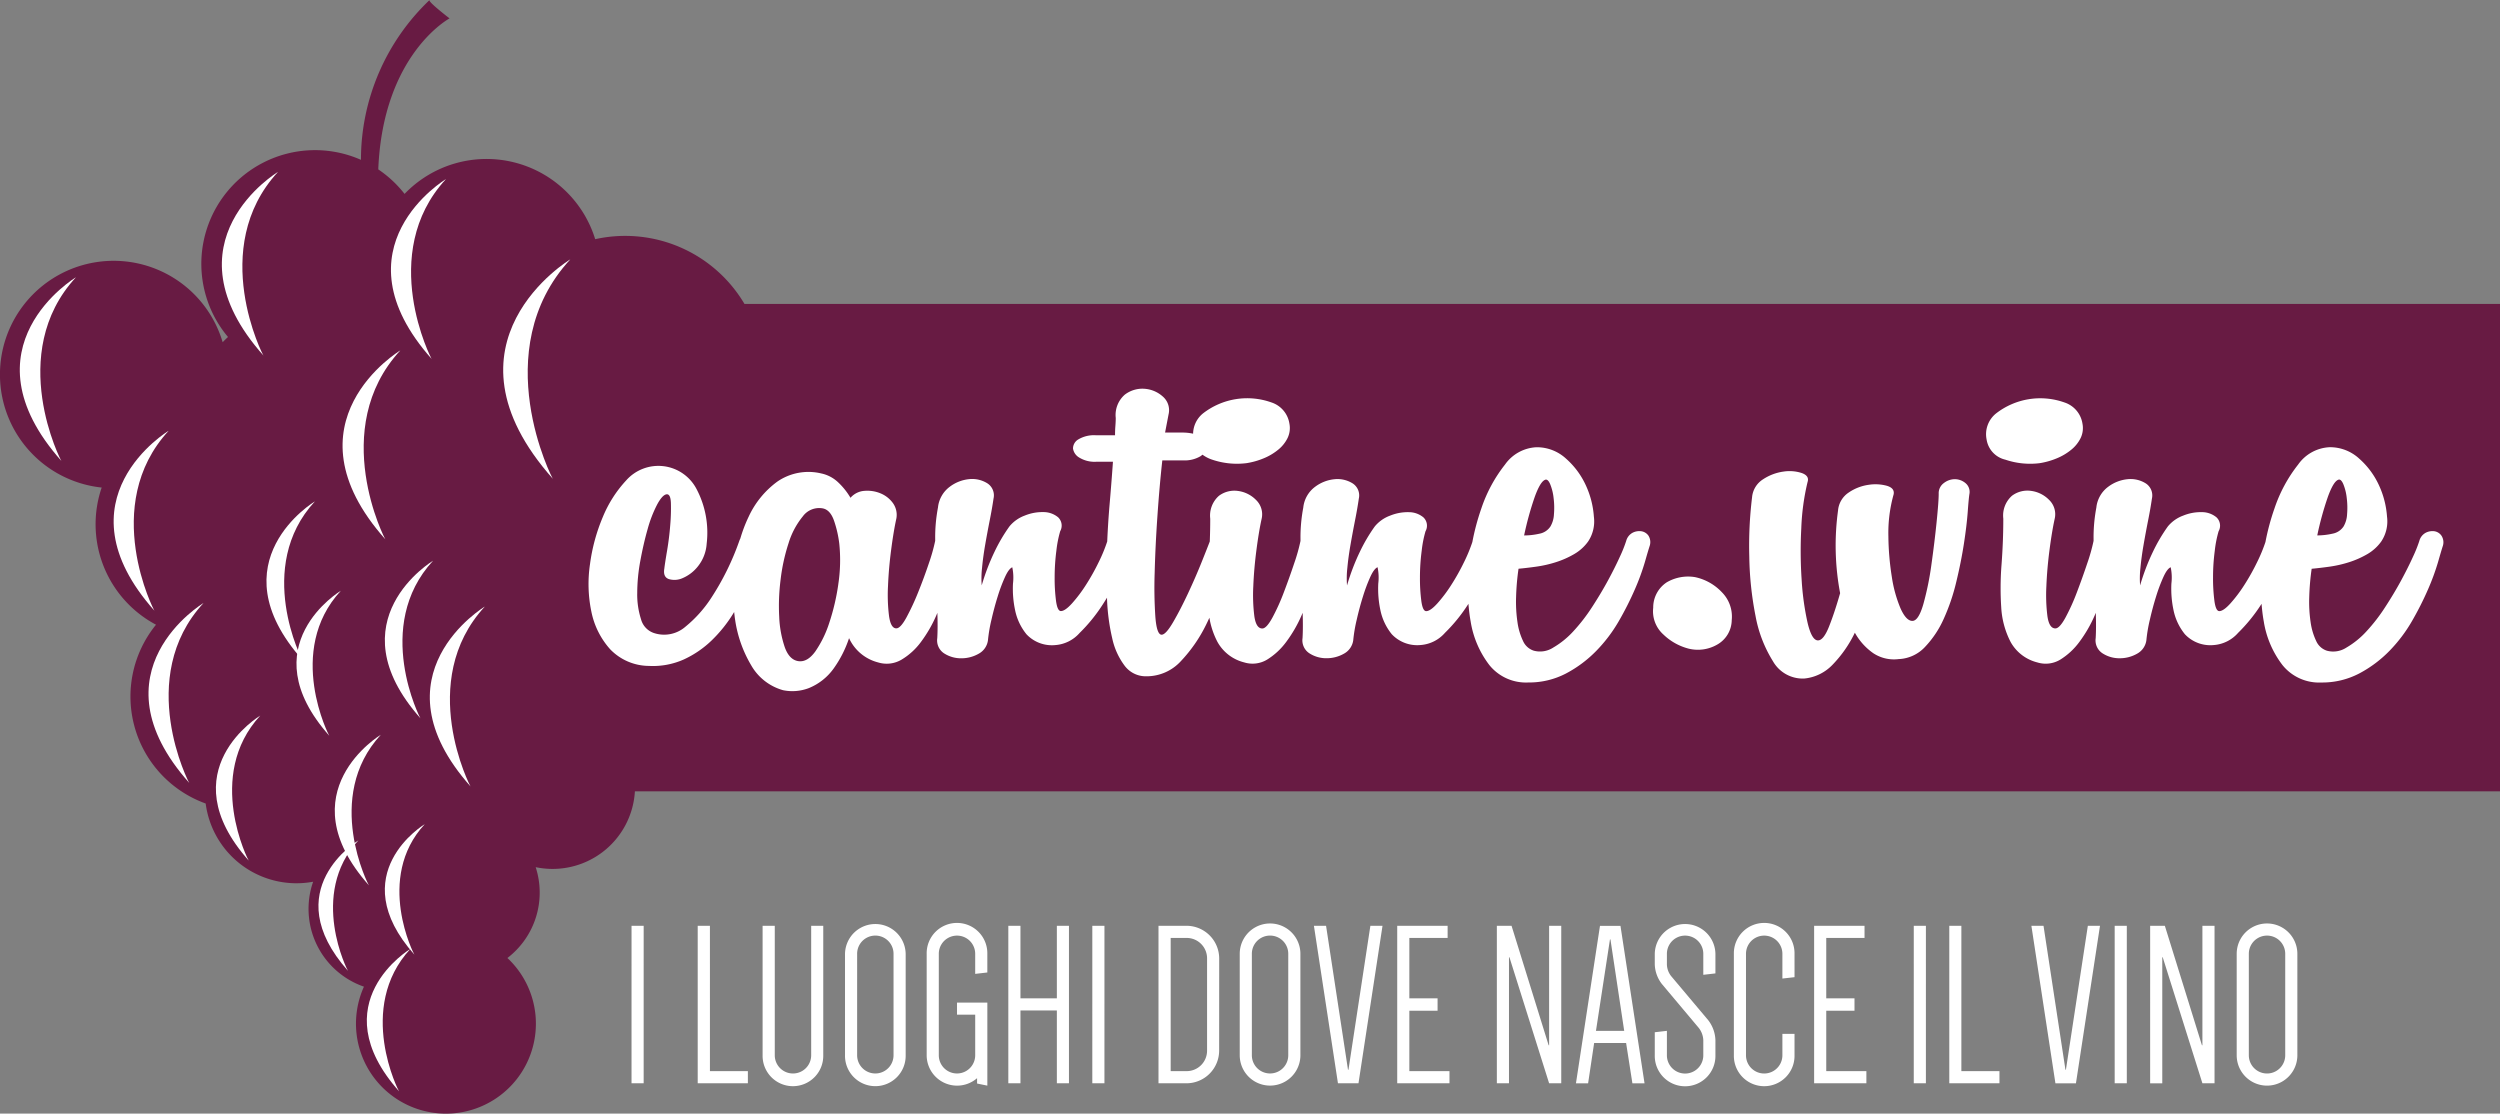 <svg xmlns="http://www.w3.org/2000/svg" width="248.485" height="110.683" viewBox="0 0 248.485 110.683">
  <rect x="0" y="0" width="248.485" height="110.683" fill="#808080" stroke="none"/>
  <g id="Сгруппировать_3" data-name="Сгруппировать 3" transform="translate(-46.666 -39.44)">
    <g id="Сгруппировать_1" data-name="Сгруппировать 1" transform="translate(46.666 39.44)">
      <path id="Контур_1" data-name="Контур 1" d="M295.151,69.646H120.66a13.773,13.773,0,0,0-14.835-6.433,11.3,11.3,0,0,0-18.948-4.5,11.37,11.37,0,0,0-2.613-2.437c.467-11.482,7.085-15.008,7.085-15.008s-2.221-1.7-1.984-1.826a21.917,21.917,0,0,0-6.822,15.885A11.3,11.3,0,0,0,69.328,72.935c-.184.166-.36.341-.531.52A11.3,11.3,0,1,0,56.773,87.9a11.3,11.3,0,0,0,5.4,13.633,11.3,11.3,0,0,0,4.936,17.771,9.1,9.1,0,0,0,10.681,7.775,8.186,8.186,0,0,0,5.05,10.43A8.941,8.941,0,1,0,97.1,134.659a8.186,8.186,0,0,0,2.809-9.028,8.192,8.192,0,0,0,9.862-7.535H295.151Z" transform="translate(-46.666 -39.44)" fill="#681b43"/>
      <path id="Контур_2" data-name="Контур 2" d="M124.073,145.235s-9.9,5.933-1.248,15.673c0,.083-4.778-9.159,1.248-15.673" transform="translate(-81.027 -89.505)" fill="#fff"/>
      <path id="Контур_3" data-name="Контур 3" d="M148.279,88.381S134.5,96.648,146.556,110.2c0,.115-6.661-12.746,1.723-21.818" transform="translate(-91.596 -62.6)" fill="#fff"/>
      <path id="Контур_4" data-name="Контур 4" d="M125.9,73.228s-11.3,6.78-1.413,17.889c0,.094-5.461-10.451,1.413-17.889" transform="translate(-81.573 -55.429)" fill="#fff"/>
      <path id="Контур_5" data-name="Контур 5" d="M73.581,120.719s-11.3,6.78-1.412,17.89c0,.094-5.461-10.452,1.412-17.89" transform="translate(-56.816 -77.904)" fill="#fff"/>
      <path id="Контур_6" data-name="Контур 6" d="M133.235,153.887s-11.3,6.779-1.413,17.889c0,.094-5.462-10.451,1.413-17.889" transform="translate(-85.045 -93.6)" fill="#fff"/>
      <path id="Контур_7" data-name="Контур 7" d="M80.158,153.219s-11.3,6.78-1.413,17.889c0,.094-5.46-10.451,1.413-17.889" transform="translate(-59.928 -93.283)" fill="#fff"/>
      <path id="Контур_8" data-name="Контур 8" d="M94.106,71.876s-11.531,6.919-1.441,18.258c0,.1-5.573-10.667,1.441-18.258" transform="translate(-66.475 -54.79)" fill="#fff"/>
      <path id="Контур_9" data-name="Контур 9" d="M117.045,105.555s-11.865,7.119-1.483,18.786c0,.1-5.734-10.975,1.483-18.786" transform="translate(-77.254 -70.727)" fill="#fff"/>
      <path id="Контур_10" data-name="Контур 10" d="M114.408,178.082s-9.451,5.67-1.182,14.964c0,.078-4.569-8.742,1.182-14.964" transform="translate(-76.559 -105.049)" fill="#fff"/>
      <path id="Контур_11" data-name="Контур 11" d="M101.758,134.039s-9.952,5.97-1.244,15.755c0,.083-4.81-9.2,1.244-15.755" transform="translate(-70.458 -84.207)" fill="#fff"/>
      <path id="Контур_12" data-name="Контур 12" d="M107.019,150.9s-9.108,5.457-1.147,14.415c0,.076-4.4-8.424,1.147-14.415" transform="translate(-73.14 -92.185)" fill="#fff"/>
      <path id="Контур_13" data-name="Контур 13" d="M91.814,174.458s-9.109,5.456-1.148,14.414c0,.077-4.395-8.423,1.148-14.414" transform="translate(-65.944 -103.334)" fill="#fff"/>
      <path id="Контур_14" data-name="Контур 14" d="M110.72,198.009s-8.192,4.908-1.032,12.965c0,.068-3.953-7.578,1.032-12.965" transform="translate(-75.101 -114.479)" fill="#fff"/>
      <path id="Контур_15" data-name="Контур 15" d="M123.247,194.946s-8.192,4.908-1.032,12.965c0,.068-3.953-7.577,1.032-12.965" transform="translate(-81.029 -113.03)" fill="#fff"/>
      <path id="Контур_16" data-name="Контур 16" d="M120.209,218.483s-8.944,5.358-1.126,14.155c0,.074-4.317-8.273,1.126-14.155" transform="translate(-79.419 -124.168)" fill="#fff"/>
      <path id="Контур_17" data-name="Контур 17" d="M325.366,226.787a3.015,3.015,0,0,0,6.03,0V216.7a3.015,3.015,0,0,0-6.03,0Zm1.206-10.088a1.809,1.809,0,0,1,3.618,0v10.088a1.809,1.809,0,1,1-3.618,0Zm-9.809,12.872h1.206V217.046h.046l3.943,12.524h1.206V213.916h-1.206V225.79h-.046l-3.687-11.874h-1.461Zm-2.319-15.654h-1.206V229.57h1.206Zm-6.053,14.308h-.046l-2.18-14.308H304.96l2.388,15.654h2.04l2.39-15.654h-1.207ZM298,228.364V213.916H296.8V229.57h4.986v-1.207Zm-3.525-14.447h-1.206V229.57h1.206Zm-6.1,1.206v-1.206h-5.01V229.57h5.194v-1.207h-3.989v-6.006h2.807v-1.229h-2.807v-6.006Zm-6.958,3.9V216.7a3.015,3.015,0,1,0-6.029,0v10.088a3.015,3.015,0,1,0,6.029,0v-2.133h-1.206v2.133a1.809,1.809,0,1,1-3.618,0V216.7a1.809,1.809,0,0,1,3.618,0v2.459Zm-9.507,5.056a2.112,2.112,0,0,1,.44,1.205v1.508a1.809,1.809,0,1,1-3.618,0v-2.435l-1.206.139v2.3a3.015,3.015,0,1,0,6.029,0v-1.508a3.426,3.426,0,0,0-.719-1.994l-3.687-4.383a1.952,1.952,0,0,1-.417-1.16V216.7a1.809,1.809,0,1,1,3.618,0v2.087l1.205-.139V216.7a3.015,3.015,0,0,0-6.029,0v1.044a3.352,3.352,0,0,0,.7,1.948Zm-8.837-8.813h.047l1.367,9.091h-2.806Zm1.044-1.345H262.08l-2.388,15.654H260.9l.6-4.013h3.177l.626,4.013h1.206ZM251.83,229.57h1.206V217.046h.046l3.943,12.524h1.206V213.916h-1.206V225.79h-.047l-3.687-11.874H251.83Zm-4.893-14.448v-1.206h-5.01V229.57h5.194v-1.207h-3.989v-6.006h2.806v-1.229h-2.806v-6.006Zm-9.856,13.1h-.047l-2.18-14.308h-1.207l2.389,15.654h2.041l2.388-15.654h-1.206Zm-10.807-1.438a3.015,3.015,0,1,0,6.03,0V216.7a3.015,3.015,0,0,0-6.03,0Zm1.205-10.088a1.809,1.809,0,0,1,3.618,0v10.088a1.809,1.809,0,1,1-3.618,0Zm-3.246.464a3.256,3.256,0,0,0-3.246-3.246H218.2V229.57h2.783a3.257,3.257,0,0,0,3.246-3.247Zm-1.206,9.161a2.029,2.029,0,0,1-2.041,2.04H219.41V215.122h1.577a2.029,2.029,0,0,1,2.041,2.041Zm-10.2-12.407h-1.206V229.57h1.206Zm-4.73,0v7.212h-3.618v-7.212h-1.206V229.57h1.206v-7.236h3.618v7.236H209.3V213.916Zm-9.925,8.836h1.809v4.035a1.809,1.809,0,1,1-3.618,0V216.7a1.809,1.809,0,1,1,3.618,0v1.995l1.206-.139V216.7a3.015,3.015,0,1,0-6.029,0v10.088a3.024,3.024,0,0,0,5.01,2.272v.534l1.02.209v-8.256h-3.015Zm-11.131,4.035a3.015,3.015,0,1,0,6.029,0V216.7a3.015,3.015,0,0,0-6.029,0Zm1.205-10.088a1.809,1.809,0,0,1,3.618,0v10.088a1.809,1.809,0,1,1-3.618,0Zm-4.568-2.782v12.871a1.809,1.809,0,1,1-3.618,0V213.916H178.85v12.871a3.015,3.015,0,1,0,6.029,0V213.916Zm-10.064,14.447V213.916H172.4V229.57h4.986v-1.207Zm-6.586-14.447h-1.206V229.57h1.206Z" transform="translate(-103.052 -121.897)" fill="#fff"/>
      <path id="Контур_18" data-name="Контур 18" d="M54.542,110.018c0,.1-5.574-10.667,1.441-18.258,0,0-11.531,6.919-1.441,18.258" transform="translate(-48.435 -64.199)" fill="#fff"/>
    </g>
    <g id="Сгруппировать_2" data-name="Сгруппировать 2" transform="translate(105.162 78.087)">
      <path id="Контур_19" data-name="Контур 19" d="M262.367,126.963a1.469,1.469,0,0,0-.863.137,1.3,1.3,0,0,0-.656.829,13.344,13.344,0,0,1-.621,1.553q-.484,1.071-1.174,2.347t-1.588,2.658A17.6,17.6,0,0,1,255.6,136.9a8.5,8.5,0,0,1-2,1.622,2.4,2.4,0,0,1-1.933.311,1.751,1.751,0,0,1-1.07-.967,6.339,6.339,0,0,1-.553-1.864,13.837,13.837,0,0,1-.138-2.485,24.134,24.134,0,0,1,.242-2.83q.759-.068,1.76-.207a11.6,11.6,0,0,0,1.967-.449,9,9,0,0,0,1.795-.794A4.459,4.459,0,0,0,257.051,128a3.586,3.586,0,0,0,.587-2.485,8.875,8.875,0,0,0-.794-3.107,7.947,7.947,0,0,0-1.967-2.658,4.281,4.281,0,0,0-2.934-1.139,4.051,4.051,0,0,0-3.141,1.726,14.409,14.409,0,0,0-2.347,4.349,23.231,23.231,0,0,0-.895,3.344,15.63,15.63,0,0,1-.83,2.006,21.8,21.8,0,0,1-1.277,2.278,14.081,14.081,0,0,1-1.381,1.829q-.691.76-1.1.759-.346,0-.483-1a17.3,17.3,0,0,1-.138-2.347,20.2,20.2,0,0,1,.173-2.658,11.2,11.2,0,0,1,.379-1.933,1.139,1.139,0,0,0-.207-1.381,2.268,2.268,0,0,0-1.45-.518,4.609,4.609,0,0,0-1.864.345,3.559,3.559,0,0,0-1.519,1.07,16.561,16.561,0,0,0-1.484,2.52,21.651,21.651,0,0,0-1.277,3.348,9.272,9.272,0,0,1,.034-1.76q.1-1.069.311-2.278t.449-2.416q.241-1.207.379-2.175a1.423,1.423,0,0,0-.621-1.519,2.842,2.842,0,0,0-1.76-.414,3.832,3.832,0,0,0-1.968.759,2.95,2.95,0,0,0-1.173,2.071,15.858,15.858,0,0,0-.276,3.106c0,.066,0,.135,0,.2l0,.005a17.946,17.946,0,0,1-.621,2.209q-.484,1.45-1.036,2.9a20.49,20.49,0,0,1-1.139,2.52q-.587,1.071-1,1.07-.621,0-.794-1.243a16.981,16.981,0,0,1-.1-2.968q.068-1.724.311-3.589t.518-3.106a1.975,1.975,0,0,0-.552-1.864,3.059,3.059,0,0,0-1.795-.9,2.564,2.564,0,0,0-1.9.483,2.631,2.631,0,0,0-.863,2.278q0,1.117-.045,2.26c-.149.391-.409,1.051-.783,1.985q-.621,1.553-1.38,3.175t-1.484,2.865q-.725,1.242-1.139,1.242-.484,0-.622-1.76a43.43,43.43,0,0,1-.069-4.418q.068-2.657.276-5.661t.483-5.488h2.071a3.084,3.084,0,0,0,1.726-.414,2.022,2.022,0,0,0,.195-.153,3.4,3.4,0,0,0,.978.5,7.668,7.668,0,0,0,3.382.345,7.321,7.321,0,0,0,1.726-.484,5.608,5.608,0,0,0,1.45-.863,3.451,3.451,0,0,0,.932-1.173,2.283,2.283,0,0,0,.172-1.415,2.637,2.637,0,0,0-1.795-2.106,7.163,7.163,0,0,0-6.8,1.1,2.653,2.653,0,0,0-.977,2.01,4.985,4.985,0,0,0-1.128-.112h-1.657l.345-1.8a1.788,1.788,0,0,0-.587-1.795,3.034,3.034,0,0,0-1.829-.759,2.876,2.876,0,0,0-1.933.587,2.681,2.681,0,0,0-.9,2.313c0,.231-.012.5-.035.794s-.035.611-.035.932h-1.864a3.035,3.035,0,0,0-1.795.414,1.049,1.049,0,0,0-.518.9,1.257,1.257,0,0,0,.621.9,2.919,2.919,0,0,0,1.691.415h1.657q-.139,2-.345,4.383c-.1,1.187-.172,2.365-.224,3.539a15.466,15.466,0,0,1-.845,2.053,21.9,21.9,0,0,1-1.277,2.278,14.081,14.081,0,0,1-1.381,1.829q-.691.76-1.1.759-.347,0-.484-1a17.3,17.3,0,0,1-.138-2.347,20.385,20.385,0,0,1,.172-2.658,11.293,11.293,0,0,1,.38-1.933,1.138,1.138,0,0,0-.207-1.381,2.269,2.269,0,0,0-1.45-.518,4.611,4.611,0,0,0-1.864.345,3.559,3.559,0,0,0-1.519,1.07,16.564,16.564,0,0,0-1.484,2.52,21.652,21.652,0,0,0-1.277,3.348,9.279,9.279,0,0,1,.035-1.76q.1-1.069.31-2.278t.449-2.416q.241-1.207.38-2.175a1.423,1.423,0,0,0-.622-1.519,2.841,2.841,0,0,0-1.76-.414,3.829,3.829,0,0,0-1.967.759,2.948,2.948,0,0,0-1.174,2.071,15.9,15.9,0,0,0-.276,3.106c0,.066,0,.136,0,.2l0,0a17.85,17.85,0,0,1-.621,2.209q-.484,1.45-1.07,2.9a24.214,24.214,0,0,1-1.173,2.52q-.587,1.071-1,1.07-.553,0-.725-1.243a16.937,16.937,0,0,1-.1-2.968q.068-1.724.311-3.589t.517-3.106a2.006,2.006,0,0,0-.345-1.553,2.862,2.862,0,0,0-1.243-.966,3.4,3.4,0,0,0-1.588-.242,2.009,2.009,0,0,0-1.381.69,6.884,6.884,0,0,0-1.208-1.519,3.464,3.464,0,0,0-1.691-.9,5.457,5.457,0,0,0-4.35.793,8.971,8.971,0,0,0-2.865,3.487,14.372,14.372,0,0,0-.835,2.184,1.951,1.951,0,0,0-.1.232,26.181,26.181,0,0,1-2.83,5.73,12.365,12.365,0,0,1-2.52,2.8,3.216,3.216,0,0,1-3.072.655,1.976,1.976,0,0,1-1.346-1.38,8.067,8.067,0,0,1-.38-2.623,17.812,17.812,0,0,1,.31-3.21q.311-1.691.725-3.141a12.394,12.394,0,0,1,.932-2.416q.518-.966.932-1.036t.448.863a19.279,19.279,0,0,1-.068,2.209q-.1,1.278-.311,2.52t-.276,1.795q-.139.829.448,1.036a1.965,1.965,0,0,0,1.381-.1,3.877,3.877,0,0,0,1.518-1.174,4.02,4.02,0,0,0,.863-2.244,9.287,9.287,0,0,0-1-5.419,4.274,4.274,0,0,0-7.007-.863,12.085,12.085,0,0,0-2.313,3.624,18.151,18.151,0,0,0-1.277,4.694,13.476,13.476,0,0,0,.139,4.729,7.933,7.933,0,0,0,1.864,3.727,5.392,5.392,0,0,0,3.866,1.657,7.512,7.512,0,0,0,3.486-.656,9.994,9.994,0,0,0,2.761-1.9,13.7,13.7,0,0,0,2.105-2.623c.037-.06.071-.119.107-.179.031.268.056.536.1.8a12.34,12.34,0,0,0,1.588,4.487,5.286,5.286,0,0,0,3.175,2.485,4.574,4.574,0,0,0,2.554-.207,5.633,5.633,0,0,0,2.485-1.967,11.185,11.185,0,0,0,1.519-3,4.367,4.367,0,0,0,2.9,2.416,2.894,2.894,0,0,0,2.313-.277,6.6,6.6,0,0,0,1.933-1.76,13.107,13.107,0,0,0,1.519-2.623c.04-.092.074-.179.113-.27.033.966.031,1.809-.01,2.514a1.534,1.534,0,0,0,.69,1.519,3.084,3.084,0,0,0,1.691.483,3.442,3.442,0,0,0,1.726-.449,1.786,1.786,0,0,0,.932-1.346,14.79,14.79,0,0,1,.346-2.036q.275-1.207.621-2.313a16.331,16.331,0,0,1,.725-1.933q.379-.829.725-.967a4.988,4.988,0,0,1,.069,1.622,10.228,10.228,0,0,0,.207,2.623,5.559,5.559,0,0,0,1.139,2.416,3.469,3.469,0,0,0,2.865,1.07,3.565,3.565,0,0,0,2.416-1.208,16.233,16.233,0,0,0,2.278-2.8c.153-.235.3-.471.444-.707,0,.051,0,.1,0,.155a20.544,20.544,0,0,0,.518,3.9,6.966,6.966,0,0,0,1.243,2.727,2.617,2.617,0,0,0,2.14,1.035,4.613,4.613,0,0,0,3.451-1.519,14.621,14.621,0,0,0,2.485-3.589c.117-.235.227-.473.337-.71a7.957,7.957,0,0,0,.8,2.4,4.2,4.2,0,0,0,2.658,2.037,2.8,2.8,0,0,0,2.278-.277,6.791,6.791,0,0,0,1.9-1.76,13.108,13.108,0,0,0,1.519-2.623c.041-.092.074-.179.113-.27.033.966.031,1.809-.01,2.514a1.532,1.532,0,0,0,.691,1.519,3.08,3.08,0,0,0,1.691.483,3.443,3.443,0,0,0,1.726-.449,1.788,1.788,0,0,0,.932-1.346,14.791,14.791,0,0,1,.346-2.036q.274-1.207.621-2.313a16.518,16.518,0,0,1,.725-1.933q.379-.829.725-.967a4.967,4.967,0,0,1,.07,1.622,10.205,10.205,0,0,0,.207,2.623,5.564,5.564,0,0,0,1.139,2.416,3.471,3.471,0,0,0,2.865,1.07,3.563,3.563,0,0,0,2.416-1.208,16.21,16.21,0,0,0,2.278-2.8l.056-.09c.049.594.115,1.179.219,1.746a9.6,9.6,0,0,0,1.864,4.349,4.671,4.671,0,0,0,3.865,1.726,7.915,7.915,0,0,0,3.763-.9,12.059,12.059,0,0,0,3-2.244,14.83,14.83,0,0,0,2.244-2.968,31.1,31.1,0,0,0,1.587-3.141,23,23,0,0,0,1-2.727c.229-.8.39-1.346.483-1.622a1.206,1.206,0,0,0-.138-1A1.056,1.056,0,0,0,262.367,126.963Zm-10.631-3.348q.552-1.553,1.035-1.76.276-.137.518.414a5.06,5.06,0,0,1,.345,1.381,7.7,7.7,0,0,1,.035,1.622,2.618,2.618,0,0,1-.346,1.208,1.664,1.664,0,0,1-1.1.725,6.827,6.827,0,0,1-1.519.173A31.117,31.117,0,0,1,251.736,123.615Zm-69.2,8.629a21.786,21.786,0,0,1-.9,3.831,10.817,10.817,0,0,1-1.381,2.83q-.794,1.1-1.691.966t-1.346-1.381a10.732,10.732,0,0,1-.552-3,20.592,20.592,0,0,1,.138-3.727,18.56,18.56,0,0,1,.794-3.625,7.8,7.8,0,0,1,1.415-2.658,2.008,2.008,0,0,1,1.967-.794q.759.139,1.139,1.243a11.006,11.006,0,0,1,.518,2.278A15.965,15.965,0,0,1,182.534,132.244Z" transform="translate(-157.712 -112.805)" fill="#fff"/>
      <path id="Контур_20" data-name="Контур 20" d="M362.739,148.289a4.215,4.215,0,0,0-2.8.517,2.984,2.984,0,0,0-1.346,2.52,3.1,3.1,0,0,0,1,2.658,5.642,5.642,0,0,0,2.52,1.415,3.838,3.838,0,0,0,2.8-.38,2.834,2.834,0,0,0,1.484-2.451,3.434,3.434,0,0,0-.966-2.761A5.111,5.111,0,0,0,362.739,148.289Z" transform="translate(-252.769 -129.575)" fill="#fff"/>
      <path id="Контур_21" data-name="Контур 21" d="M397.117,129.13a1.792,1.792,0,0,0-1.07.38,1.249,1.249,0,0,0-.518,1.07q0,.76-.207,2.8t-.518,4.245a29.007,29.007,0,0,1-.794,3.9q-.484,1.693-1.1,1.691t-1.174-1.242a12.941,12.941,0,0,1-.862-3.106,27.331,27.331,0,0,1-.346-4.073,14.143,14.143,0,0,1,.518-4.142q.137-.621-.656-.863a4.322,4.322,0,0,0-1.829-.1,4.626,4.626,0,0,0-1.967.76,2.382,2.382,0,0,0-1.07,1.795,25.549,25.549,0,0,0,.207,8.215q-.553,1.933-1.1,3.313t-1.1,1.381q-.622,0-1.036-1.76a26.856,26.856,0,0,1-.587-4.245,42.776,42.776,0,0,1-.035-5.178,23.132,23.132,0,0,1,.622-4.556q.207-.621-.587-.9a3.954,3.954,0,0,0-1.829-.137,4.865,4.865,0,0,0-2,.759,2.353,2.353,0,0,0-1.1,1.795,39.863,39.863,0,0,0-.276,5.9,32.78,32.78,0,0,0,.622,5.9,12.839,12.839,0,0,0,1.726,4.487,3.408,3.408,0,0,0,3.106,1.726,4.474,4.474,0,0,0,2.83-1.381,12.1,12.1,0,0,0,2.209-3.175,6.067,6.067,0,0,0,1.829,2.036,3.723,3.723,0,0,0,2.52.587,3.784,3.784,0,0,0,2.623-1.208,9.9,9.9,0,0,0,1.864-2.8,20.1,20.1,0,0,0,1.243-3.658q.482-2,.76-3.8t.38-3.175q.1-1.38.172-1.795a1.13,1.13,0,0,0-.414-1.07A1.654,1.654,0,0,0,397.117,129.13Z" transform="translate(-261.33 -120.149)" fill="#fff"/>
      <path id="Контур_22" data-name="Контур 22" d="M426.711,121.027a7.333,7.333,0,0,0,1.726-.484,5.626,5.626,0,0,0,1.45-.863,3.443,3.443,0,0,0,.932-1.173,2.279,2.279,0,0,0,.172-1.415,2.636,2.636,0,0,0-1.795-2.105,7.163,7.163,0,0,0-6.8,1.1,2.64,2.64,0,0,0-.932,2.589,2.439,2.439,0,0,0,1.864,2A7.669,7.669,0,0,0,426.711,121.027Z" transform="translate(-282.503 -113.634)" fill="#fff"/>
      <path id="Контур_23" data-name="Контур 23" d="M467.973,132.626a1.054,1.054,0,0,0-.69-.448,1.47,1.47,0,0,0-.863.137,1.3,1.3,0,0,0-.655.829,13.355,13.355,0,0,1-.622,1.553q-.484,1.071-1.173,2.347t-1.588,2.658a17.554,17.554,0,0,1-1.864,2.416,8.487,8.487,0,0,1-2,1.622,2.4,2.4,0,0,1-1.933.311,1.751,1.751,0,0,1-1.07-.967,6.355,6.355,0,0,1-.553-1.864,13.885,13.885,0,0,1-.138-2.485,24.242,24.242,0,0,1,.242-2.83q.759-.068,1.76-.207a11.606,11.606,0,0,0,1.967-.449,9.029,9.029,0,0,0,1.795-.794,4.46,4.46,0,0,0,1.381-1.243,3.589,3.589,0,0,0,.587-2.485,8.874,8.874,0,0,0-.794-3.107,7.948,7.948,0,0,0-1.967-2.658,4.28,4.28,0,0,0-2.934-1.139,4.05,4.05,0,0,0-3.141,1.726,14.4,14.4,0,0,0-2.347,4.349,23.162,23.162,0,0,0-.9,3.344,15.556,15.556,0,0,1-.83,2.006,21.71,21.71,0,0,1-1.277,2.278,14.081,14.081,0,0,1-1.381,1.829q-.691.76-1.1.759c-.231,0-.391-.333-.483-1a17.21,17.21,0,0,1-.139-2.347,20.2,20.2,0,0,1,.173-2.658,11.19,11.19,0,0,1,.38-1.933,1.139,1.139,0,0,0-.208-1.381,2.268,2.268,0,0,0-1.45-.518,4.612,4.612,0,0,0-1.864.345,3.565,3.565,0,0,0-1.519,1.07,16.6,16.6,0,0,0-1.484,2.52,21.648,21.648,0,0,0-1.277,3.348,9.278,9.278,0,0,1,.035-1.76q.1-1.069.31-2.278t.449-2.416q.242-1.207.38-2.174a1.423,1.423,0,0,0-.622-1.519,2.841,2.841,0,0,0-1.76-.414,3.832,3.832,0,0,0-1.968.759,2.949,2.949,0,0,0-1.174,2.071,15.9,15.9,0,0,0-.276,3.106c0,.067,0,.136,0,.2l0,0a17.85,17.85,0,0,1-.621,2.209q-.484,1.45-1.036,2.9a20.407,20.407,0,0,1-1.139,2.52q-.587,1.071-1,1.07-.622,0-.794-1.243a16.937,16.937,0,0,1-.1-2.968q.068-1.724.311-3.589t.517-3.106a1.974,1.974,0,0,0-.552-1.864,3.058,3.058,0,0,0-1.795-.9,2.564,2.564,0,0,0-1.9.483,2.632,2.632,0,0,0-.863,2.278q0,2.21-.172,4.521a29.76,29.76,0,0,0-.035,4.28,8.5,8.5,0,0,0,.932,3.451,4.2,4.2,0,0,0,2.658,2.037,2.8,2.8,0,0,0,2.278-.277,6.789,6.789,0,0,0,1.9-1.76,13.11,13.11,0,0,0,1.519-2.623c.041-.091.074-.179.113-.269.033.966.031,1.808-.01,2.513a1.532,1.532,0,0,0,.69,1.519,3.08,3.08,0,0,0,1.691.483,3.442,3.442,0,0,0,1.726-.449,1.79,1.79,0,0,0,.932-1.346,14.856,14.856,0,0,1,.345-2.036q.275-1.207.621-2.313a16.332,16.332,0,0,1,.725-1.933q.378-.829.725-.967a4.967,4.967,0,0,1,.07,1.622,10.227,10.227,0,0,0,.207,2.623,5.576,5.576,0,0,0,1.139,2.416,3.472,3.472,0,0,0,2.865,1.07,3.565,3.565,0,0,0,2.416-1.208,16.234,16.234,0,0,0,2.278-2.8c.02-.03.037-.06.056-.09.048.594.115,1.179.219,1.746a9.6,9.6,0,0,0,1.865,4.349,4.671,4.671,0,0,0,3.865,1.726,7.915,7.915,0,0,0,3.763-.9,12.05,12.05,0,0,0,3-2.244,14.834,14.834,0,0,0,2.244-2.968,31.006,31.006,0,0,0,1.588-3.141,22.891,22.891,0,0,0,1-2.727c.23-.8.39-1.346.483-1.622A1.2,1.2,0,0,0,467.973,132.626Zm-11.321-3.8q.552-1.553,1.036-1.76.276-.137.518.414a5.06,5.06,0,0,1,.345,1.381,7.734,7.734,0,0,1,.035,1.622,2.626,2.626,0,0,1-.345,1.208,1.666,1.666,0,0,1-1.1.725,6.827,6.827,0,0,1-1.519.173A31.326,31.326,0,0,1,456.651,128.83Z" transform="translate(-283.796 -118.02)" fill="#fff"/>
    </g>
  </g>
</svg>
